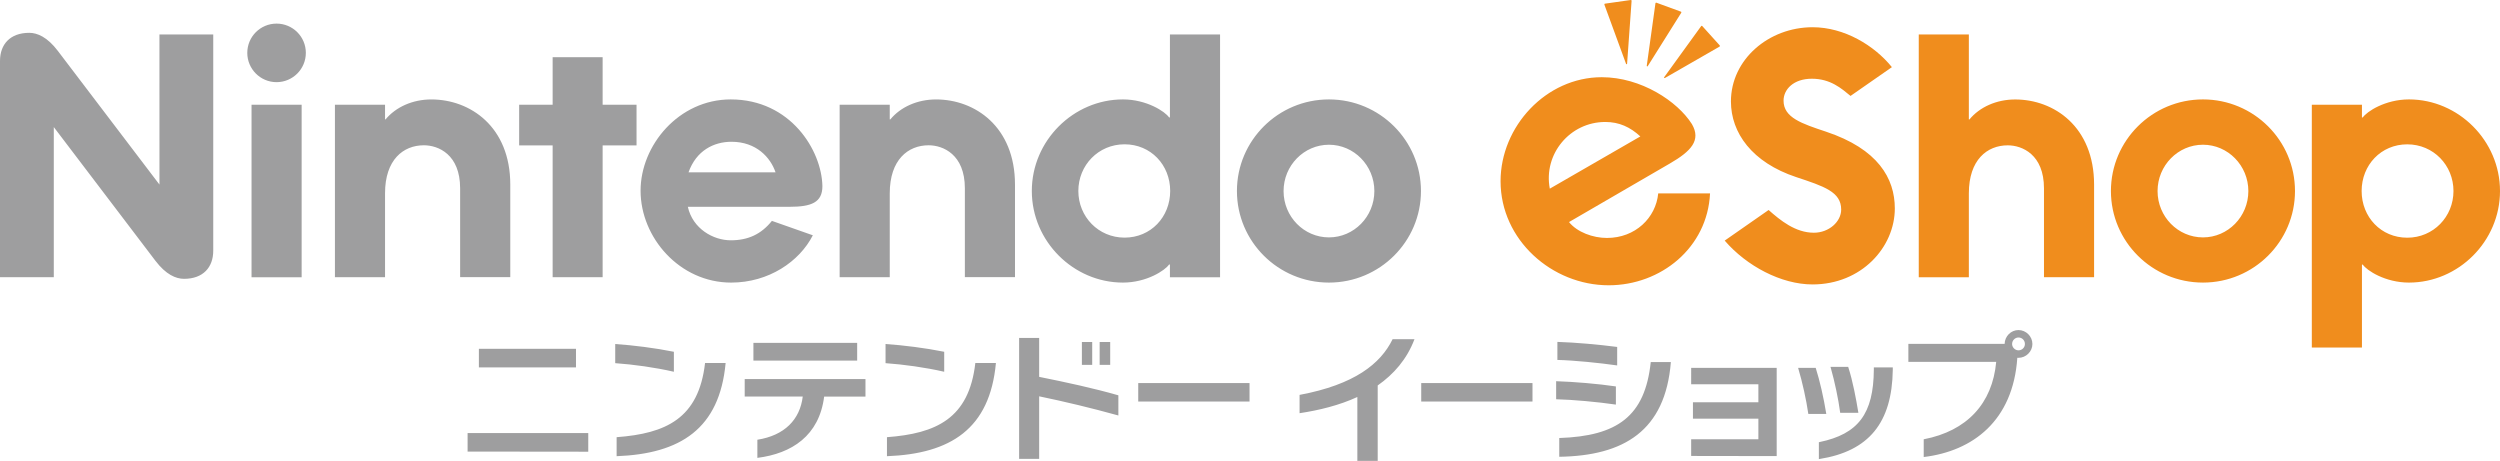 <?xml version="1.0" encoding="utf-8"?>
<!-- Generator: Adobe Illustrator 27.2.0, SVG Export Plug-In . SVG Version: 6.00 Build 0)  -->
<svg version="1.1" id="레이어_1" xmlns="http://www.w3.org/2000/svg" xmlns:xlink="http://www.w3.org/1999/xlink" x="0px"
	 y="0px" viewBox="0 0 720 132.726" enable-background="new 0 0 720 132.726" xml:space="preserve">
<path fill="#9E9E9F" d="M124.219,28.638c-5.391,0-10.226,2.19-13.18,5.75h-0.146v-4.223H96.46v49.671h14.432v-24.17
	c0-9.653,5.239-13.826,11.192-13.826c4.144,0,10.434,2.622,10.434,12.388v25.585h14.443V53.172
	C146.962,36.466,135.416,28.638,124.219,28.638 M79.647,6.798c-4.65,0-8.429,3.763-8.429,8.429c0,4.65,3.779,8.435,8.429,8.435
	c4.661,0,8.435-3.785,8.435-8.435C88.082,10.561,84.308,6.798,79.647,6.798 M72.442,79.852h14.432V30.159H72.442V79.852z
	 M45.925,53.156L16.65,14.649c-3.016-3.976-5.902-5.195-8.227-5.195C2.898,9.455,0,12.785,0,17.552v62.272h15.494V36.601
	l29.269,38.507c3.016,3.965,5.896,5.195,8.233,5.195c5.52,0,8.418-3.324,8.418-8.098V9.926H45.919L45.925,53.156z M382.736,28.632
	c-14.64,0-26.5,11.843-26.5,26.377c0,14.55,11.86,26.377,26.5,26.377c14.64,0,26.5-11.827,26.5-26.377
	C409.236,40.475,397.376,28.632,382.736,28.632 M382.736,68.368c-7.211,0-13.068-5.975-13.068-13.337
	c0-7.362,5.863-13.348,13.068-13.348c7.211,0,13.079,5.986,13.079,13.348C395.814,62.393,389.946,68.368,382.736,68.368
	 M173.558,16.468h-14.399v13.697h-9.642v11.709h9.642v37.962h14.399V41.874h9.766V30.165h-9.766V16.468z M269.586,28.638
	c-5.402,0-10.232,2.19-13.169,5.75h-0.168v-4.223h-14.432v49.671h14.432v-24.17c0-9.653,5.251-13.826,11.198-13.826
	c4.133,0,10.434,2.622,10.434,12.388v25.585h14.438V53.172C292.318,36.466,280.778,28.638,269.586,28.638 M336.94,33.81h-0.253
	c-1.134-1.69-6.475-5.178-13.281-5.178c-14.253,0-26.242,11.866-26.242,26.366c0,14.511,11.989,26.388,26.242,26.388
	c6.806,0,12.147-3.504,13.281-5.2h0.253v3.661h14.438V9.926H336.94V33.81z M323.878,68.436c-7.542,0-13.315-6.026-13.315-13.438
	s5.773-13.438,13.315-13.438c7.553,0,13.135,5.941,13.135,13.438C337.013,62.506,331.431,68.436,323.878,68.436 M210.447,28.632
	c-14.949,0-25.961,13.202-25.961,26.293c0,13.511,11.259,26.461,26.085,26.461c10.821,0,19.683-6.071,23.524-13.624l-11.787-4.15
	c-3.077,3.835-6.845,5.593-11.838,5.593c-5.065,0-10.962-3.324-12.377-9.648h29.291c6.295,0,9.468-1.241,9.468-5.947
	C236.655,43.295,227.67,28.632,210.447,28.632 M198.295,49.629c2.235-6.284,7.289-8.8,12.377-8.8c7.166,0,11.237,4.543,12.686,8.8
	H198.295z"/>
<path fill="#F08D1D" d="M468.474,18.5c0.073-0.017,0.124-0.073,0.129-0.152l1.297-18.116c0.011-0.135-0.112-0.247-0.247-0.23
	l-7.413,1.05c-0.14,0.017-0.219,0.152-0.174,0.292l6.239,17.049C468.328,18.466,468.407,18.5,468.474,18.5 M634.457,28.63
	c-14.64,0-26.512,11.843-26.512,26.382c0,14.545,11.872,26.371,26.512,26.371c14.634,0,26.5-11.827,26.5-26.371
	C660.957,40.474,649.091,28.63,634.457,28.63 M634.457,68.372c-7.205,0-13.079-5.975-13.079-13.343
	c0-7.357,5.874-13.348,13.079-13.348c7.194,0,13.068,5.992,13.068,13.348C647.524,62.397,641.65,68.372,634.457,68.372
	 M474.551,19.044l9.653-15.376c0.073-0.118,0.028-0.275-0.101-0.309l-7.048-2.578c-0.123-0.045-0.27,0.045-0.286,0.174
	l-2.505,17.993c-0.006,0.067,0.039,0.146,0.112,0.168C474.449,19.14,474.522,19.117,474.551,19.044 M462.786,68.53
	c-4.015,0-8.564-1.662-10.911-4.577l28.994-16.836c6.211-3.583,9.097-6.728,6.408-11.372c-4.15-6.57-14.64-13.511-25.967-13.511
	c-16.05,0-29.145,14.208-29.145,29.954c0,16.92,14.837,29.971,31.122,29.971c15.039,0,28.466-10.816,29.207-26.455h-14.926
	C476.892,62.706,471.007,68.53,462.786,68.53 M462.32,35.128c4.004,0,7.177,1.466,10.097,4.167l-26.074,15.039
	C444.445,44.371,452.15,35.128,462.32,35.128 M490.263,7.515c-0.09-0.112-0.258-0.101-0.337,0.017l-10.642,14.702
	c-0.045,0.067-0.045,0.146,0.006,0.202c0.056,0.056,0.135,0.062,0.197,0.034l15.752-9.052c0.112-0.079,0.135-0.23,0.045-0.343
	L490.263,7.515z M580.372,28.647c-5.414,0-10.237,2.196-13.18,5.762h-0.163V9.93h-14.427v69.921h14.427v-24.17
	c0-9.653,5.251-13.826,11.203-13.826c4.139,0,10.434,2.623,10.434,12.388v25.591h14.432V53.193
	C603.099,36.487,591.553,28.647,580.372,28.647 M693.78,28.63c-6.823,0-12.158,3.504-13.298,5.195h-0.241v-3.667h-14.438v69.926
	h14.438V76.206h0.241c1.14,1.69,6.475,5.178,13.298,5.178c14.23,0,26.22-11.866,26.22-26.371C720,40.513,708.011,28.63,693.78,28.63
	 M693.286,68.457c-7.542,0-13.135-5.936-13.135-13.444c0-7.497,5.593-13.444,13.135-13.444s13.315,6.031,13.315,13.444
	C706.601,62.414,700.828,68.457,693.286,68.457 M525.889,37.919c-6.941-2.308-12.225-4.026-12.225-8.923
	c0-3.246,2.853-6.323,8.154-6.323c5.385,0,8.558,2.836,11.136,4.953l11.911-8.289c-5.065-6.256-13.697-11.495-22.833-11.495
	c-12.646,0-23.524,9.294-23.524,21.373c0,9.041,6.087,17.571,18.796,21.789c7.969,2.645,12.955,4.234,12.955,9.344
	c0,3.51-3.544,6.677-7.867,6.677c-5.335,0-9.693-3.588-13.034-6.548l-12.647,8.817c6.29,7.295,16.246,12.624,25.304,12.624
	c14.056,0,23.692-10.703,23.692-21.895C545.707,51.363,540.849,42.905,525.889,37.919"/>
<path fill="#9E9E9F" d="M134.668,130.053l34.75,0.039v-5.369h-34.75V130.053z M194.076,101.312
	c-5.442-1.101-11.737-1.881-16.892-2.235v5.515c5.206,0.371,11.45,1.219,16.892,2.477V101.312z M165.885,100.453h-27.966v5.357
	h27.966V100.453z M177.588,125.909v5.475c18.358-0.691,29.639-7.879,31.392-26.832h-5.925
	C201.219,120.585,191.728,124.847,177.588,125.909 M214.472,114.211h16.718c-0.803,6.66-5.273,11.209-13.068,12.433v5.223
	c9.906-1.252,17.813-6.368,19.234-17.656h11.9v-5.032h-34.783V114.211z M246.863,98.751h-29.881v5.11h29.881V98.751z
	 M465.745,99.919c-5.279-0.685-12.062-1.297-17.218-1.454v5.194c4.959,0.124,12.062,0.854,17.218,1.584V99.919z M271.931,101.312
	c-5.447-1.101-11.737-1.881-16.892-2.235v5.515c5.189,0.371,11.445,1.219,16.892,2.477V101.312z M529.954,118.726l0.017,0.168h5.245
	l-0.039-0.219c-0.606-3.712-1.584-8.963-2.858-12.882l-0.039-0.135h-5.11l0.079,0.236
	C528.382,109.848,529.466,114.998,529.954,118.726 M314.554,98.504h-2.971v6.587h2.971V98.504z M319.737,98.504h-3.038v6.587h3.038
	V98.504z M374.277,113.728v5.273c5.599-0.842,11.45-2.269,16.639-4.667v18.391h5.863V111.01c4.616-3.24,8.395-7.514,10.591-13.32
	h-6.301C397.621,104.76,390.113,110.769,374.277,113.728 M525.933,119.002c-0.685-4.335-1.881-9.535-2.971-12.922l-0.034-0.129
	h-5.065l0.062,0.241c1.123,3.701,2.319,9.103,2.847,12.871l0.028,0.157h5.178L525.933,119.002z M487.056,110.673h19.357v5.172
	h-18.846v4.723h18.846v5.947h-19.357v4.801l24.439,0.039h0.191v-25.405h-24.63V110.673z M539.664,106.462
	c-0.09,12.703-4.476,18.543-15.679,20.862l-0.152,0.039v4.863l0.236-0.045c14.151-2.258,20.845-10.411,21.053-25.68v-0.696h-5.458
	V106.462z M581.321,95.056c-2.168,0-3.942,1.791-3.987,3.976h-27.725v5.195h25.293c-1.089,11.984-8.407,19.896-20.873,22.289v5.11
	c14.168-1.707,25.737-10.462,26.955-28.572h0.337c2.179,0,4.01-1.825,4.01-3.976C585.33,96.881,583.5,95.056,581.321,95.056
	 M581.321,100.897c-0.977,0-1.836-0.842-1.836-1.819c0-1.061,0.859-1.881,1.836-1.881c1.05,0,1.853,0.82,1.853,1.881
	C583.174,100.054,582.371,100.897,581.321,100.897 M449.066,126.15v5.402c18.616-0.286,30.56-7.469,32.144-27.281h-5.795
	C473.781,119.9,465.79,125.589,449.066,126.15 M255.444,125.909v5.475c18.352-0.691,29.634-7.879,31.38-26.832h-5.93
	C279.069,120.585,269.567,124.847,255.444,125.909 M327.813,115.632h32.054v-5.318h-32.054V115.632z M299.28,97.331h-5.773v34.823
	h5.773v-18.015c7.222,1.494,15.016,3.358,22.811,5.52v-5.807c-7.227-2.072-14.988-3.74-22.811-5.318V97.331z M465.374,111.291
	c-5.11-0.758-12.006-1.337-17.206-1.505v5.2c4.874,0.124,11.9,0.764,17.206,1.539V111.291z M409.313,115.632h32.043v-5.318h-32.043
	V115.632z"/>
<g>
</g>
<g>
</g>
<g>
</g>
<g>
</g>
<g>
</g>
<g>
</g>
<g>
</g>
<g>
</g>
<g>
</g>
<g>
</g>
<g>
</g>
<g>
</g>
<g>
</g>
<g>
</g>
<g>
</g>
</svg>

